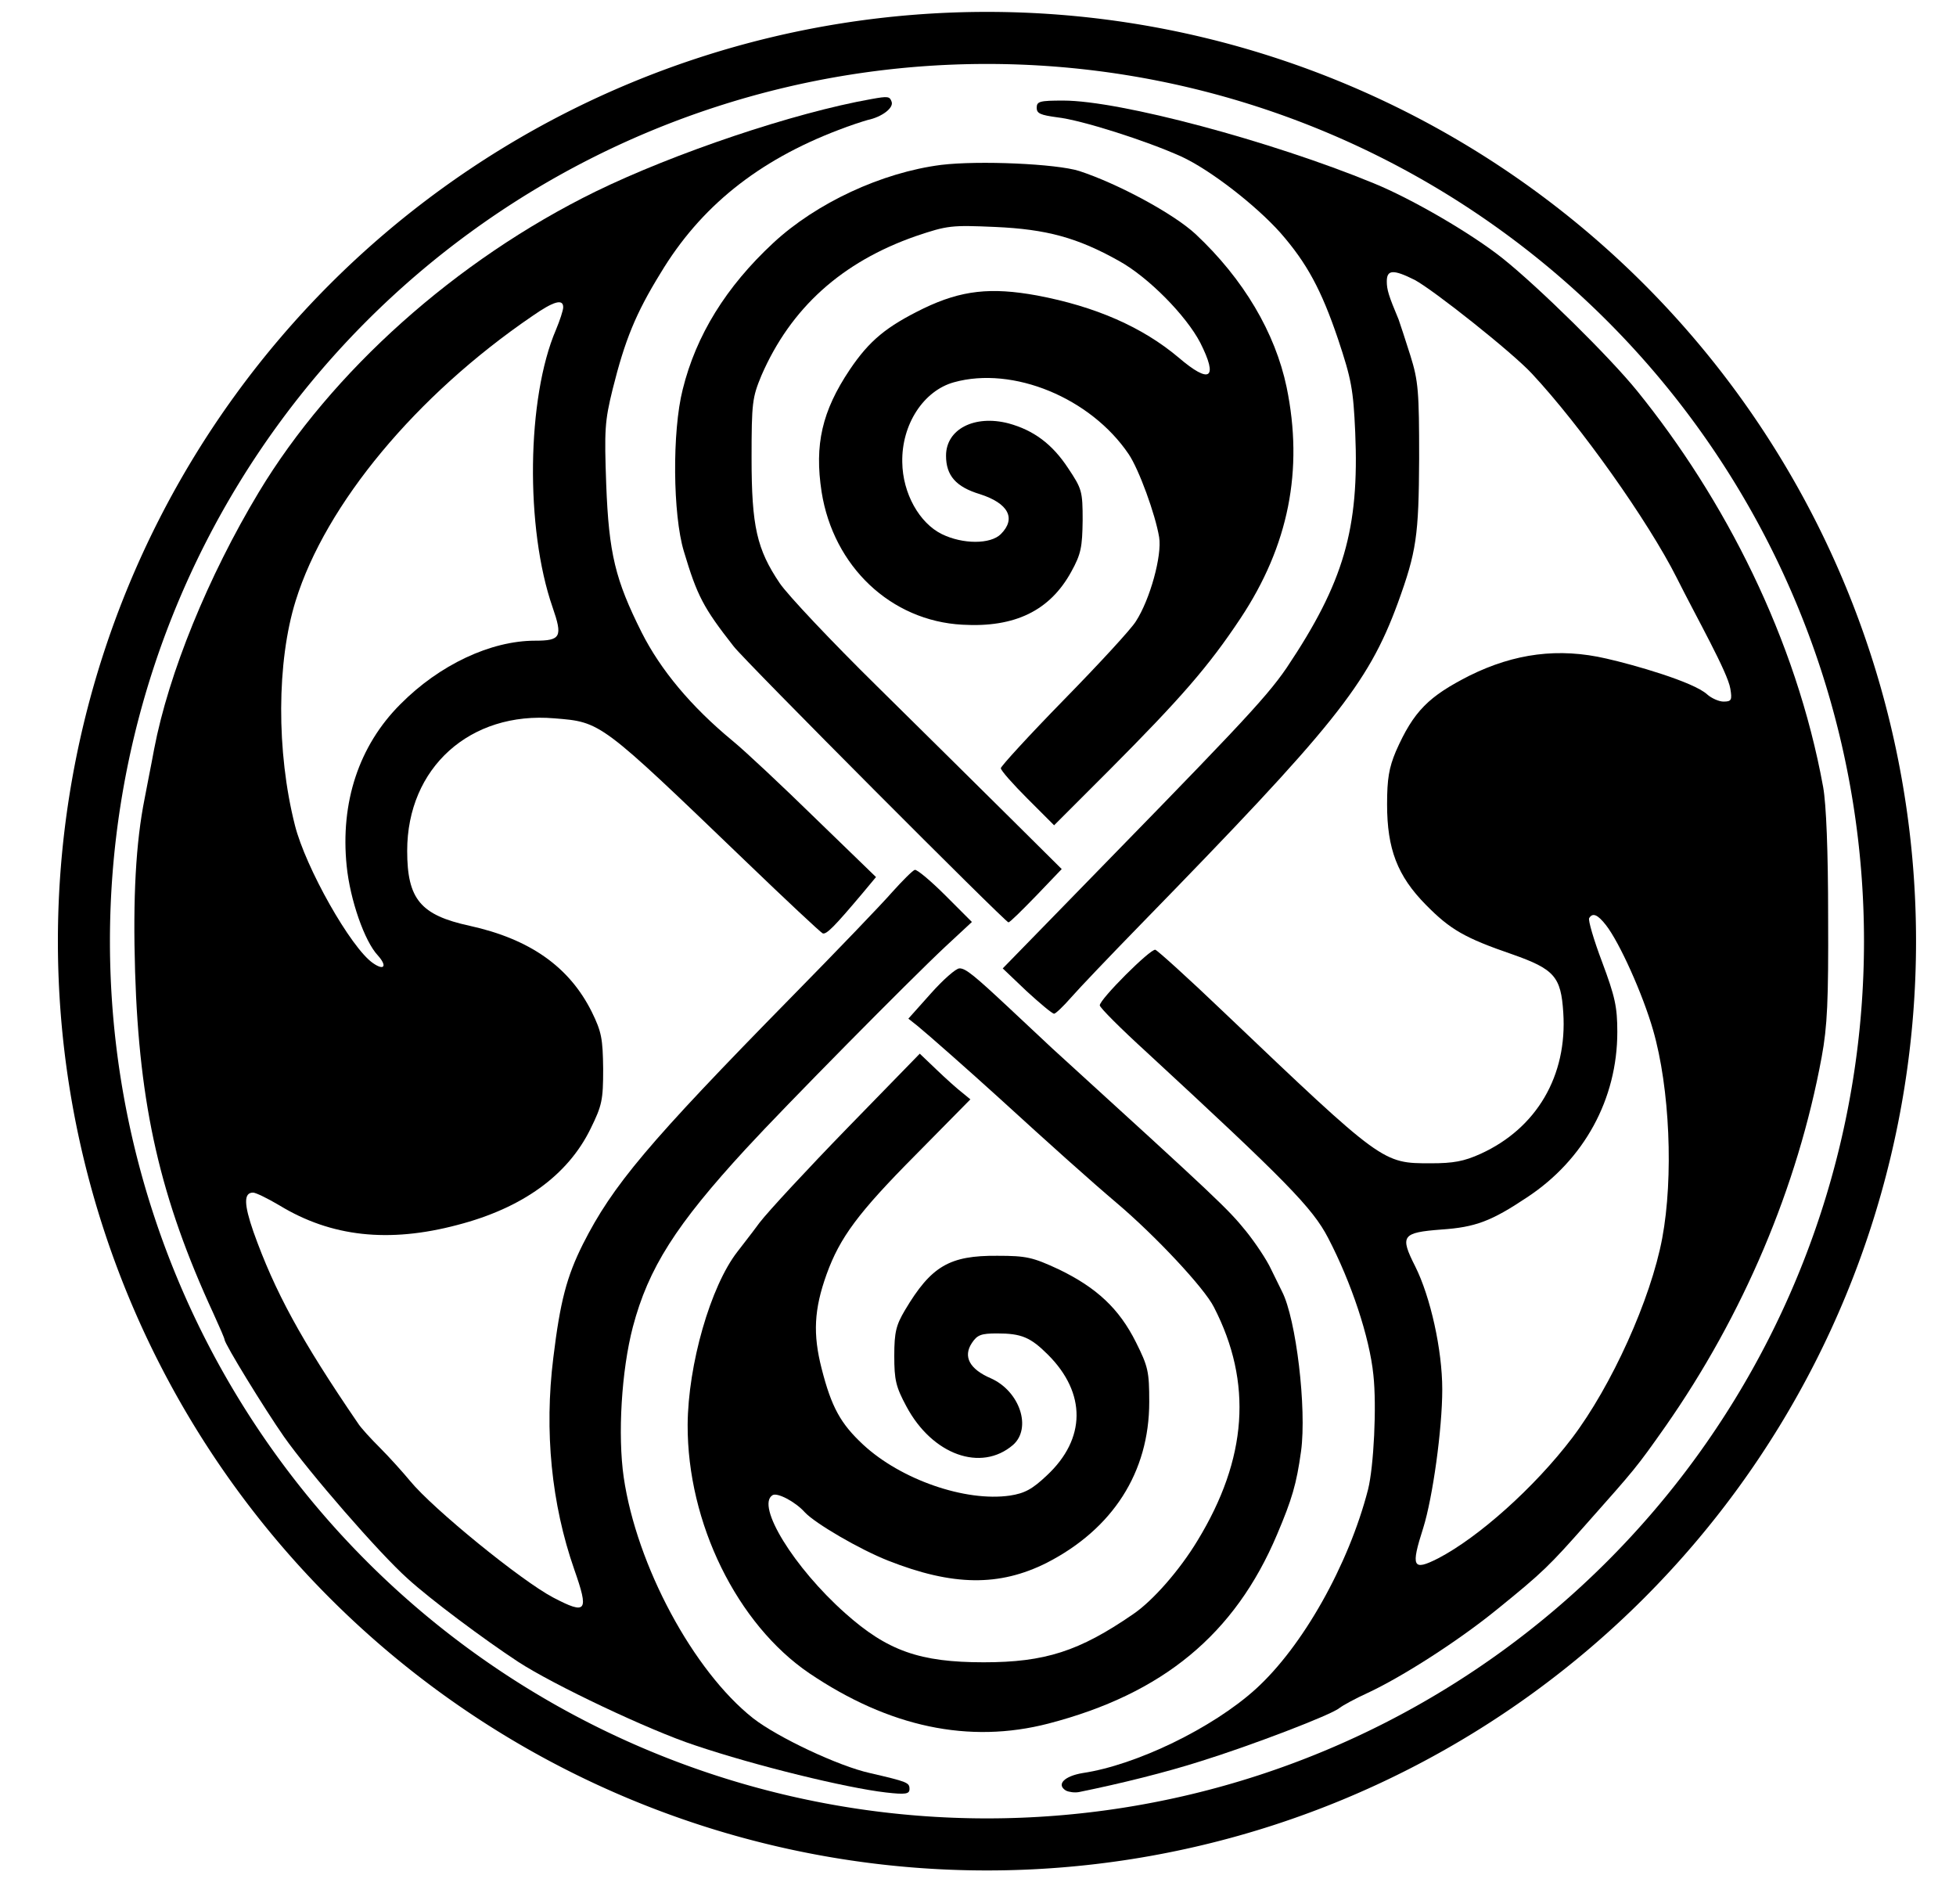 <?xml version="1.0" encoding="UTF-8" standalone="no"?>
<svg
   xmlns:dc="http://purl.org/dc/elements/1.1/"
   xmlns:cc="http://web.resource.org/cc/"
   xmlns:rdf="http://www.w3.org/1999/02/22-rdf-syntax-ns#"
   xmlns:svg="http://www.w3.org/2000/svg"
   xmlns="http://www.w3.org/2000/svg"
   xmlns:sodipodi="http://inkscape.sourceforge.net/DTD/sodipodi-0.dtd"
   xmlns:inkscape="http://www.inkscape.org/namespaces/inkscape"
   version="1.0"
   width="320.521"
   height="311.992"
   viewBox="0 0 451 439"
   preserveAspectRatio="xMidYMid meet"
   id="svg1404"
   sodipodi:version="0.32"
   inkscape:version="0.43"
   sodipodi:docname="Sealofrassilon.svg"
   sodipodi:docbase="/home/mark">
  <defs
     id="defs1423" />
  <sodipodi:namedview
     inkscape:cy="373.42024"
     inkscape:cx="395.5976"
     inkscape:zoom="0.43415836"
     inkscape:window-height="945"
     inkscape:window-width="1280"
     inkscape:pageshadow="2"
     inkscape:pageopacity="0.0"
     borderopacity="1.0"
     bordercolor="#666666"
     pagecolor="#ffffff"
     id="base"
     inkscape:window-x="0"
     inkscape:window-y="0"
     inkscape:current-layer="svg1404" />
  <path
     style="fill:#000000;stroke:none"
     id="path1414"
     d="M 239.034,24.853 C 239.034,26.169 239.911,26.52 243.772,27.047 C 249.3,27.661 264.216,32.399 272.376,36.084 C 279.045,39.155 289.574,47.315 295.277,53.721 C 301.331,60.652 304.666,66.794 308.526,78.201 C 311.597,87.414 312.036,89.783 312.475,99.61 C 313.44,121.897 309.842,134.269 296.681,153.923 C 291.592,161.381 284.463,168.664 241.732,212.448 L 231.203,223.24 L 236.731,228.505 C 239.802,231.312 242.609,233.681 243.048,233.681 C 243.399,233.681 245.154,232.014 246.997,229.908 C 248.751,227.89 256.034,220.257 263.054,213.062 C 307.539,167.435 315.37,157.871 322.302,139.007 C 326.601,127.161 327.128,123.564 327.216,105.664 C 327.216,90.309 327.04,87.853 325.197,81.974 C 324.057,78.376 322.828,74.603 322.477,73.638 C 320.196,68.198 319.757,66.794 319.757,64.864 C 319.757,62.144 321.249,62.056 326.163,64.513 C 330.462,66.794 348.625,81.184 353.187,86.098 C 364.419,98.118 380.037,120.142 386.618,133.216 C 391.268,142.516 398.353,154.976 398.967,158.749 C 399.406,161.381 399.231,161.732 397.388,161.732 C 396.335,161.732 394.58,160.942 393.615,160.065 C 390.456,157.169 376.615,153.221 370.385,151.817 C 359.417,149.273 349.239,150.589 338.798,155.766 C 329.497,160.504 325.965,163.838 321.841,173.226 C 320.262,176.999 319.823,179.544 319.823,185.423 C 319.823,195.689 322.192,201.918 328.773,208.587 C 334.389,214.29 337.723,216.221 348.691,219.993 C 358.43,223.415 359.922,225.17 360.448,233.418 C 361.413,247.983 354.306,260.092 341.408,265.971 C 337.547,267.726 335.091,268.164 329.914,268.164 C 318.77,268.164 318.946,268.34 282.181,233.33 C 274.021,225.521 266.914,219.116 266.388,218.941 C 265.247,218.677 253.577,230.347 253.577,231.751 C 253.577,232.277 258.403,237.103 264.37,242.543 C 296.484,272.201 302.626,278.43 306.223,285.362 C 311.575,295.628 315.787,308.263 316.664,316.949 C 317.454,324.144 316.752,338.096 315.436,343.36 C 310.961,360.733 300.344,379.598 289.464,389.425 C 279.549,398.375 262.001,406.886 249.629,408.729 C 245.417,409.431 243.487,411.361 245.768,412.765 C 246.47,413.116 247.786,413.291 248.751,413.116 C 258.666,411.098 268.845,408.553 276.829,406.009 C 288.411,402.411 307.013,395.304 308.855,393.725 C 309.645,393.11 312.541,391.531 315.436,390.215 C 323.333,386.53 336.231,378.282 345.181,370.999 C 355.798,362.4 357.202,360.996 365.888,351.169 C 376.944,338.71 377.295,338.359 383.963,328.883 C 401.951,303.174 414.498,273.604 420.026,243.684 C 421.342,236.577 421.605,230.61 421.517,211.307 C 421.517,196.127 421.079,185.423 420.377,181.474 C 414.147,147.167 397.585,114.965 377.492,90.134 C 371.175,82.325 354.767,66.18 346.519,59.599 C 339.5,53.984 325.724,45.911 316.686,42.226 C 292.996,32.487 258.162,23.186 245.176,23.186 C 239.736,23.186 239.034,23.361 239.034,24.853 z M 370.275,213.237 C 373.434,217.273 378.787,229.206 381.156,237.454 C 385.016,250.791 385.894,271.411 383.261,285.45 C 380.629,299.489 371.592,319.494 362.466,331.515 C 353.78,342.921 340.882,354.416 331.581,359.242 C 325.702,362.225 325.263,361.26 328.159,352.222 C 330.352,345.203 332.546,329.409 332.546,320.284 C 332.546,311.158 329.826,298.962 326.316,291.943 C 322.719,284.836 323.245,284.134 332.37,283.432 C 340.18,282.905 343.865,281.501 352.025,276.061 C 365.274,267.375 372.908,253.336 372.908,237.893 C 372.908,232.102 372.381,229.733 369.398,221.748 C 367.468,216.659 366.152,212.097 366.415,211.658 C 367.204,210.342 368.345,210.78 370.275,213.237 z "
     sodipodi:nodetypes="ccccccccccsccccccsccccsccccsccccsccsccccccccccccccccccccscccscccscccscsc" />
  <path
     style="fill:#000000;stroke:none"
     id="path1416"
     d="M 200.931,22.835 C 183.032,25.994 155.481,35.294 137.318,44.157 C 105.116,59.95 76.424,85.659 59.665,113.473 C 47.995,132.865 38.87,155.239 35.536,172.7 C 34.834,176.561 33.781,181.65 33.342,184.107 C 31.324,194.197 30.622,206.832 31.149,224.03 C 32.114,255.003 36.94,276.237 49.224,302.823 C 50.628,305.894 51.768,308.526 51.768,308.789 C 51.768,309.755 60.981,324.759 65.456,331.164 C 71.247,339.412 87.48,358.101 93.973,363.892 C 99.15,368.63 111.609,377.931 119.506,383.108 C 127.578,388.372 149.777,398.901 160.219,402.323 C 174.258,407.062 195.14,412.151 204.266,413.204 C 208.828,413.73 209.706,413.555 209.706,412.414 C 209.706,410.922 209.267,410.747 200.581,408.729 C 193.386,407.149 179.259,400.481 173.643,396.094 C 159.868,385.214 146.794,360.909 143.811,340.552 C 142.407,330.813 143.284,315.984 145.917,305.894 C 149.514,292.294 155.832,282.379 171.976,264.83 C 181.014,255.003 209.794,225.872 217.954,218.239 L 224.096,212.535 L 217.954,206.393 C 214.619,203.059 211.461,200.427 210.934,200.515 C 210.408,200.69 208.126,202.971 205.757,205.604 C 203.476,208.236 193.035,219.116 182.593,229.733 C 149.339,263.602 141.266,273.253 134.422,286.766 C 130.649,294.312 129.158,300.015 127.578,313.001 C 125.472,329.935 127.14,346.694 132.404,361.786 C 135.826,371.526 135.3,372.315 127.578,368.279 C 120.208,364.418 99.852,347.835 94.587,341.43 C 92.92,339.412 89.761,335.902 87.655,333.796 C 85.549,331.69 83.18,329.146 82.478,328.005 C 69.405,308.877 63.35,297.734 58.437,283.958 C 56.243,277.641 56.156,274.921 58.349,274.921 C 58.963,274.921 61.683,276.237 64.491,277.904 C 76.336,285.099 89.586,286.59 105.467,282.379 C 120.383,278.518 130.913,270.972 136.177,260.18 C 138.809,254.827 139.073,253.599 139.073,246.404 C 138.985,239.472 138.722,237.893 136.44,233.243 C 131.264,222.889 122.226,216.484 108.275,213.413 C 96.956,210.956 93.885,207.271 93.885,196.127 C 93.885,176.999 108.363,163.926 127.842,165.593 C 138.634,166.47 138.283,166.207 171.889,198.496 C 181.189,207.446 189.262,214.992 189.7,215.168 C 190.578,215.431 192.333,213.676 198.913,205.867 L 201.984,202.182 L 188.033,188.669 C 180.4,181.211 171.801,173.139 168.905,170.77 C 159.341,162.873 152.322,154.449 147.935,145.763 C 141.88,133.654 140.389,127.688 139.775,111.631 C 139.336,99.171 139.424,97.153 141.266,89.695 C 144.074,78.464 146.531,72.322 152.322,62.934 C 161.447,47.754 174.696,37.049 193.386,29.942 C 195.842,28.977 198.826,28.012 200.054,27.661 C 203.388,26.959 206.108,24.853 205.582,23.449 C 205.143,22.221 204.792,22.133 200.931,22.835 z M 129.86,70.83 C 129.86,71.532 129.07,73.901 128.193,76.007 C 121.436,91.713 121.085,121.809 127.403,139.972 C 129.772,146.816 129.333,147.693 123.367,147.693 C 113.188,147.693 101.343,153.221 92.306,162.346 C 82.742,171.91 78.442,184.984 79.934,199.637 C 80.724,207.446 84.058,217.01 87.129,220.257 C 89.322,222.714 88.62,223.854 85.988,222.012 C 80.899,218.502 70.458,199.988 68.001,190.249 C 63.701,173.314 63.789,152.519 68.176,138.48 C 75.108,116.194 95.991,91.099 122.752,72.848 C 127.666,69.426 129.86,68.812 129.86,70.83 z " />
  <path
     style="fill:#000000;stroke:none"
     id="path1418"
     d="M 216.988,38.014 C 203.301,39.769 188.209,46.789 178.294,56.002 C 167.414,66.092 160.482,77.323 157.411,89.783 C 154.954,99.435 155.13,118.65 157.674,127.074 C 160.745,137.34 162.149,140.06 169.168,149.009 C 171.801,152.431 231.817,212.623 232.519,212.623 C 232.87,212.623 235.678,209.815 238.924,206.481 L 244.803,200.339 L 233.045,188.669 C 226.64,182.352 212.777,168.576 202.248,158.222 C 191.718,147.869 181.628,137.164 179.785,134.444 C 174.521,126.635 173.292,121.37 173.292,105.577 C 173.292,92.766 173.468,91.625 175.574,86.536 C 182.33,71.006 194.088,60.389 211.197,54.422 C 218.48,51.966 219.357,51.878 229.448,52.317 C 241.293,52.843 248.4,54.773 257.964,60.126 C 264.808,63.899 273.495,72.761 276.741,78.99 C 280.953,87.326 279.023,88.642 271.74,82.412 C 263.404,75.393 252.612,70.655 239.1,68.11 C 228.483,66.18 221.727,66.882 212.952,71.094 C 204.353,75.305 200.493,78.464 195.93,85.22 C 189.525,94.784 187.77,102.506 189.437,113.386 C 192.157,130.583 205.406,143.131 221.902,144.008 C 234.011,144.71 242.083,140.762 246.997,131.812 C 249.278,127.688 249.541,126.108 249.629,119.966 C 249.629,113.21 249.453,112.684 246.295,107.946 C 242.609,102.33 238.31,99.171 232.519,97.592 C 224.71,95.574 218.129,98.908 218.129,105.05 C 218.129,109.613 220.41,112.245 225.938,113.912 C 232.519,116.018 234.362,119.528 230.764,123.125 C 228.395,125.494 221.99,125.494 217.164,123.125 C 211.987,120.581 208.126,113.737 208.039,106.542 C 207.863,97.855 212.952,90.046 219.972,88.116 C 233.572,84.343 251.471,91.713 260.246,104.699 C 262.615,108.209 266.388,118.563 267.265,123.827 C 267.967,128.039 265.159,138.217 261.913,143.218 C 260.86,144.973 253.402,153.046 245.329,161.293 C 237.345,169.453 230.764,176.648 230.764,177.087 C 230.764,177.614 233.572,180.772 236.906,184.107 L 243.048,190.249 L 255.771,177.526 C 272.179,161.03 278.584,153.748 286.042,142.516 C 297.098,125.845 300.608,108.384 296.659,89.256 C 294.027,76.709 286.744,64.337 275.689,53.984 C 270.599,49.246 257.701,42.314 248.839,39.418 C 243.575,37.751 225.675,36.962 216.988,38.014 z " />
  <path
     style="fill:#000000;stroke:none"
     id="path1420"
     d="M 214.619,229.031 L 209.443,234.822 L 211.548,236.489 C 213.917,238.419 223.569,246.931 230.325,253.073 C 242.434,264.128 251.647,272.376 257.35,277.202 C 266.475,284.923 277.707,296.944 279.9,301.331 C 288.85,318.704 287.622,336.253 276.127,355.118 C 272.003,361.962 265.774,369.069 261.211,372.14 C 248.839,380.651 240.942,383.195 226.816,383.195 C 212.075,383.195 204.617,380.563 194.877,371.877 C 183.032,361.347 174.258,347.045 178.118,344.676 C 179.171,343.974 183.383,346.168 185.576,348.625 C 187.946,351.169 198.124,357.136 204.792,359.768 C 219.708,365.647 230.413,365.735 241.293,360.295 C 256.561,352.485 264.984,339.412 264.984,323.179 C 264.984,316.16 264.721,315.019 261.913,309.404 C 258.052,301.682 252.875,296.856 244.189,292.645 C 238.135,289.837 236.731,289.486 229.974,289.486 C 218.919,289.398 214.707,291.855 208.653,302.033 C 206.635,305.455 206.196,307.035 206.196,312.562 C 206.196,318.09 206.547,319.67 209.004,324.232 C 214.97,335.376 226.201,339.412 233.572,333.094 C 237.959,329.234 235.151,320.722 228.483,317.739 C 223.569,315.633 221.99,312.738 224.096,309.579 C 225.324,307.736 226.201,307.385 229.887,307.385 C 235.502,307.385 237.608,308.263 241.644,312.299 C 250.506,321.161 250.419,331.69 241.381,340.114 C 238.047,343.272 236.292,344.238 232.87,344.764 C 222.604,346.256 207.688,341.079 199.001,333.006 C 193.824,328.181 191.718,324.408 189.437,315.458 C 187.419,307.561 187.682,301.858 190.578,293.785 C 193.649,285.274 197.86,279.571 211.197,266.146 L 223.745,253.424 L 221.814,251.844 C 220.674,250.967 218.041,248.598 215.936,246.58 L 212.075,242.894 L 195.404,260.004 C 186.278,269.393 177.153,279.22 175.135,281.852 C 173.205,284.485 170.836,287.468 170.046,288.521 C 163.816,296.505 158.639,314.58 158.552,328.444 C 158.464,351.082 169.958,374.421 186.629,385.74 C 204.968,398.112 223.394,402.06 241.732,397.322 C 268.055,390.478 284.726,376.79 294.466,353.714 C 297.887,345.641 298.94,342.132 299.993,334.498 C 301.309,324.671 298.853,304.051 295.606,297.734 C 295.255,297.032 294.115,294.663 293.062,292.557 C 292.096,290.451 289.464,286.503 287.271,283.783 C 283.059,278.606 281.041,276.675 242.609,241.666 C 239.275,238.507 234.888,234.471 232.958,232.628 C 224.71,224.907 222.604,223.152 221.2,223.24 C 220.41,223.24 217.427,225.872 214.619,229.031 z " />
  <path
     sodipodi:type="arc"
     style="opacity:1;color:#000000;fill:none;fill-opacity:0.251;fill-rule:nonzero;stroke:#000000;stroke-width:12;stroke-linecap:square;stroke-linejoin:miter;marker:none;marker-start:none;marker-mid:none;marker-end:none;stroke-miterlimit:4;stroke-dasharray:none;stroke-dashoffset:0;stroke-opacity:1;visibility:visible;display:inline;overflow:visible"
     id="path3949"
     sodipodi:cx="227.56674"
     sodipodi:cy="216.9612"
     sodipodi:rx="208.21895"
     sodipodi:ry="208.21895"
     d="M 435.786 216.961 A 208.219 208.219 0 1 1  19.348,216.961 A 208.219 208.219 0 1 1  435.786 216.961 z" />
</svg>
